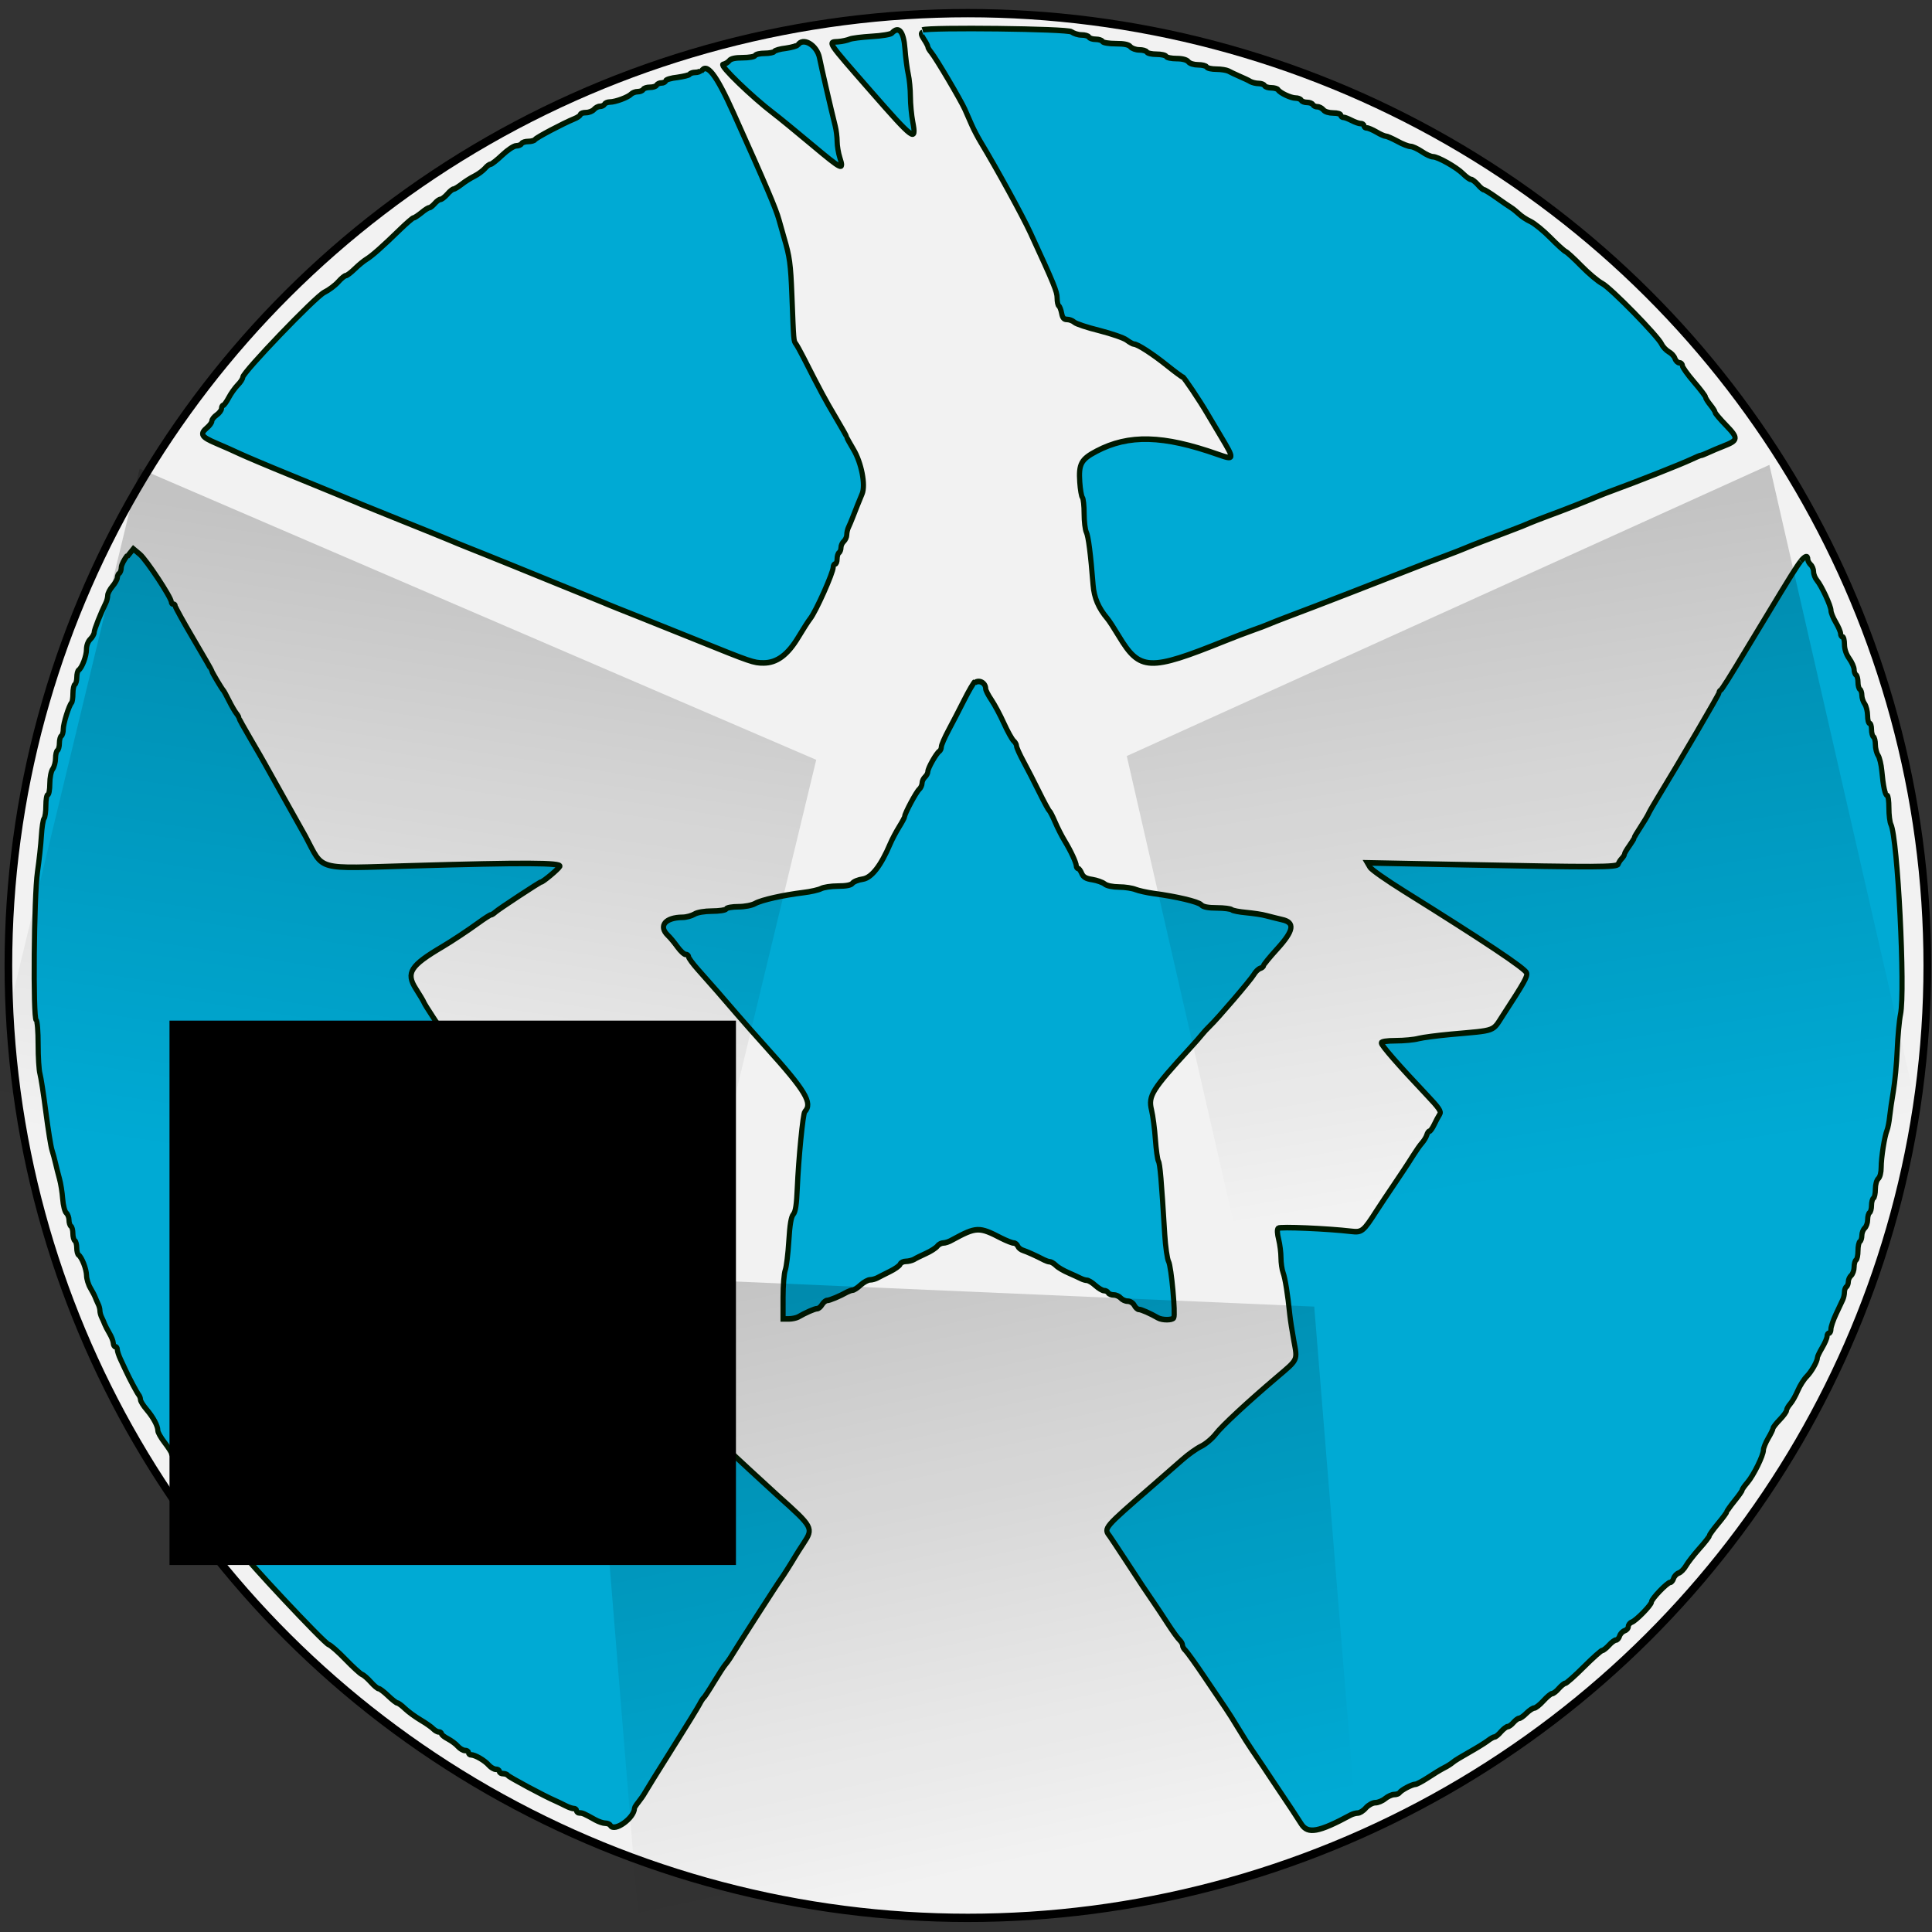 <?xml version="1.0" encoding="UTF-8" standalone="no"?>
<svg
   width="181.316mm"
   height="181.316mm"
   viewBox="0 0 181.316 181.316"
   version="1.1"
   id="svg4631"
   inkscape:version="1.2.1 (9c6d41e410, 2022-07-14)"
   sodipodi:docname="logo.svg"
   inkscape:export-filename="/media/marafed/Seagate Basic/fede/denios OS/graphics/logos/denios-logo-new.png"
   inkscape:export-xdpi="840.52155"
   inkscape:export-ydpi="840.52155"
   xmlns:inkscape="http://www.inkscape.org/namespaces/inkscape"
   xmlns:sodipodi="http://sodipodi.sourceforge.net/DTD/sodipodi-0.dtd"
   xmlns:xlink="http://www.w3.org/1999/xlink"
   xmlns="http://www.w3.org/2000/svg"
   xmlns:svg="http://www.w3.org/2000/svg"
   xmlns:rdf="http://www.w3.org/1999/02/22-rdf-syntax-ns#"
   xmlns:cc="http://creativecommons.org/ns#"
   xmlns:dc="http://purl.org/dc/elements/1.1/">
  <rect x="0" y="0" width="181.316" height="181.316" fill="#333333" stroke="none"/>
  <defs
     id="defs4625">
    <linearGradient
       id="linearGradient8856"
       inkscape:swatch="solid">
      <stop
         style="stop-color:#000000;stop-opacity:1;"
         offset="0"
         id="stop8854" />
    </linearGradient>
    <linearGradient
       inkscape:collect="always"
       xlink:href="#f"
       id="linearGradient4209"
       gradientUnits="userSpaceOnUse"
       gradientTransform="matrix(6.334,6.461,-9.152,4.288,34.302,-287.601)"
       x1="6"
       y1="21"
       x2="15"
       y2="30" />
    <linearGradient
       id="f"
       gradientUnits="userSpaceOnUse"
       x1="6"
       x2="15"
       y1="21"
       y2="30"
       gradientTransform="matrix(0.513,0.53,-0.742,0.352,17.304,-0.844)">
      <stop
         offset="0"
         id="stop4003" />
      <stop
         offset="1"
         stop-opacity="0"
         id="stop4005" />
    </linearGradient>
    <linearGradient
       inkscape:collect="always"
       xlink:href="#f"
       id="linearGradient4101"
       gradientUnits="userSpaceOnUse"
       gradientTransform="matrix(-6.016,6.461,8.693,4.288,-3.536,-288.162)"
       x1="6"
       y1="21"
       x2="15"
       y2="30" />
    <linearGradient
       id="linearGradient4097"
       gradientUnits="userSpaceOnUse"
       x1="6"
       x2="15"
       y1="21"
       y2="30"
       gradientTransform="matrix(8.154,3.999,-7.176,7.062,53.87,-211.537)">
      <stop
         offset="0"
         id="stop4003-6" />
      <stop
         offset="1"
         stop-opacity="0"
         id="stop4005-0" />
    </linearGradient>
  </defs>
  <sodipodi:namedview
     id="base"
     pagecolor="#ffffff"
     bordercolor="#666666"
     borderopacity="1.0"
     inkscape:pageopacity="0.0"
     inkscape:pageshadow="2"
     inkscape:zoom="0.25"
     inkscape:cx="506"
     inkscape:cy="320"
     inkscape:document-units="mm"
     inkscape:current-layer="layer1"
     showgrid="false"
     inkscape:window-width="1366"
     inkscape:window-height="697"
     inkscape:window-x="-8"
     inkscape:window-y="-8"
     inkscape:window-maximized="1"
     inkscape:document-rotation="0"
     inkscape:showpageshadow="0"
     inkscape:pagecheckerboard="0"
     inkscape:deskcolor="#d1d1d1" />
  <g
     inkscape:label="Livello 1"
     inkscape:groupmode="layer"
     id="layer1"
     transform="translate(-14.398,-20.928)">
    <g
       id="g1190"
       transform="matrix(0.582,0,0,0.633,97.277,165.427)">
      <path
         d="M 18.204,-82.229 -129.881,-167.578"
         id="path4022"
         style="stroke-width:12.266" />
      <ellipse
         style="display:inline;mix-blend-mode:normal;fill:#f2f2f2;fill-opacity:1;stroke:#000000;stroke-width:1.232;stroke-miterlimit:4;stroke-dasharray:none;stroke-opacity:1;enable-background:new"
         id="path4518-5-7-8"
         cx="13.664"
         cy="-85.132"
         rx="154.715"
         ry="141.198" />
      <path
         id="path0-0-7"
         d="m 1.418,-223.37 c -0.186,0.184 -1.657,0.415 -3.265,0.493 -1.607,0.092 -3.203,0.276 -3.546,0.415 -0.34,0.138 -1.183,0.323 -1.867,0.369 -1.677,0.092 -1.955,-0.276 5.343,7.401 6.855,7.205 7.337,7.529 6.7,4.498 -0.205,-0.977 -0.378,-2.659 -0.382,-3.742 -0.002,-1.083 -0.159,-2.585 -0.345,-3.341 -0.186,-0.756 -0.429,-2.475 -0.537,-3.816 -0.205,-2.521 -0.99,-3.378 -2.102,-2.286 m 4.934,-0.092 c -0.289,0.092 -0.229,0.369 0.233,1.018 0.345,0.475 0.625,0.968 0.625,1.101 0,0.138 0.256,0.521 0.568,0.871 0.757,0.839 4.757,7.067 5.407,8.418 0.285,0.585 0.776,1.618 1.094,2.29 0.317,0.673 0.984,1.839 1.479,2.594 2.591,3.949 6.717,10.882 7.999,13.437 3.813,7.601 4.302,8.697 4.302,9.646 0,0.553 0.121,1.078 0.271,1.171 0.149,0.092 0.354,0.581 0.457,1.088 0.14,0.691 0.359,0.922 0.871,0.922 0.373,0 0.904,0.184 1.174,0.415 0.271,0.231 2.085,0.788 4.034,1.23 1.948,0.461 3.931,1.078 4.405,1.41 0.474,0.323 1.011,0.604 1.192,0.604 0.57,0 3.008,1.452 5.379,3.203 1.256,0.926 2.376,1.687 2.492,1.687 0.177,0 2.723,3.488 3.908,5.356 0.21,0.323 1.22,1.894 2.245,3.47 2.216,3.41 2.198,3.507 -0.518,2.627 -8.802,-2.853 -14.35,-2.986 -19.551,-0.475 -2.495,1.203 -2.904,1.899 -2.706,4.594 0.079,1.092 0.271,2.115 0.424,2.276 0.154,0.184 0.28,1.235 0.28,2.387 0,1.157 0.159,2.387 0.35,2.742 0.331,0.604 0.703,3.286 1.094,7.84 0.163,1.894 0.864,3.41 2.308,4.986 0.266,0.276 1.097,1.461 1.842,2.599 3.386,5.166 4.885,5.227 17.121,0.696 1.455,-0.539 3.485,-1.253 4.512,-1.585 1.028,-0.323 2.147,-0.724 2.49,-0.862 0.34,-0.138 1.603,-0.599 2.8,-1.018 1.199,-0.415 3.229,-1.129 4.512,-1.576 1.284,-0.461 3.804,-1.341 5.601,-1.986 1.797,-0.645 4.667,-1.673 6.379,-2.286 1.712,-0.613 3.812,-1.364 4.668,-1.673 0.855,-0.323 2.816,-0.995 4.357,-1.53 1.54,-0.53 3.081,-1.083 3.423,-1.226 0.34,-0.138 1.638,-0.617 2.878,-1.051 1.241,-0.415 3.271,-1.143 4.512,-1.576 1.241,-0.415 2.537,-0.908 2.878,-1.055 0.34,-0.138 1.813,-0.673 3.268,-1.166 2.846,-0.968 5.164,-1.806 8.557,-3.106 0.341,-0.138 1.042,-0.369 1.556,-0.548 3.781,-1.258 11.251,-3.977 12.833,-4.67 0.725,-0.323 1.404,-0.576 1.509,-0.576 0.103,0 0.631,-0.184 1.17,-0.415 0.539,-0.231 1.644,-0.668 2.454,-0.954 2.432,-0.871 2.474,-1.157 0.448,-3.083 -0.972,-0.922 -1.767,-1.788 -1.767,-1.917 0,-0.138 -0.35,-0.641 -0.777,-1.129 -0.429,-0.488 -0.778,-1.005 -0.778,-1.147 0,-0.138 -0.84,-1.157 -1.867,-2.258 -1.027,-1.097 -1.867,-2.184 -1.867,-2.415 0,-0.231 -0.215,-0.415 -0.477,-0.415 -0.261,0 -0.584,-0.276 -0.714,-0.627 -0.131,-0.369 -0.58,-0.797 -1,-1 -0.42,-0.231 -0.936,-0.714 -1.144,-1.129 -0.596,-1.189 -8.198,-8.328 -9.579,-8.996 -0.684,-0.323 -2.199,-1.498 -3.365,-2.594 -1.167,-1.097 -2.311,-2.06 -2.542,-2.143 -0.233,-0.092 -1.325,-0.995 -2.429,-2.028 -1.103,-1.032 -2.549,-2.12 -3.214,-2.419 -0.664,-0.276 -1.518,-0.811 -1.896,-1.147 -0.378,-0.323 -0.956,-0.756 -1.284,-0.94 -0.326,-0.184 -1.385,-0.853 -2.351,-1.484 -0.966,-0.631 -1.87,-1.147 -2.008,-1.147 -0.135,0 -0.58,-0.323 -0.982,-0.765 -0.401,-0.415 -0.895,-0.765 -1.097,-0.765 -0.201,0 -0.777,-0.369 -1.281,-0.839 -1.061,-0.972 -4.06,-2.53 -4.863,-2.525 -0.303,0.002 -1.105,-0.323 -1.783,-0.76 -0.678,-0.415 -1.492,-0.765 -1.808,-0.765 -0.317,0 -1.265,-0.323 -2.107,-0.76 -0.842,-0.415 -1.701,-0.765 -1.91,-0.765 -0.21,-4e-4 -0.878,-0.276 -1.487,-0.613 -0.61,-0.323 -1.314,-0.608 -1.565,-0.608 -0.252,0 -0.457,-0.138 -0.457,-0.323 0,-0.184 -0.247,-0.323 -0.544,-0.323 -0.298,-4.1e-4 -0.946,-0.231 -1.436,-0.461 -0.49,-0.231 -1.085,-0.461 -1.323,-0.461 -0.238,0 -0.429,-0.138 -0.429,-0.323 0,-0.184 -0.543,-0.323 -1.207,-0.323 -0.692,0 -1.372,-0.184 -1.594,-0.461 -0.215,-0.231 -0.641,-0.461 -0.953,-0.461 -0.312,0 -0.653,-0.138 -0.759,-0.323 -0.107,-0.184 -0.526,-0.323 -0.934,-0.323 -0.406,0 -0.827,-0.138 -0.934,-0.323 -0.107,-0.184 -0.513,-0.323 -0.904,-0.323 -0.77,0 -2.55,-0.774 -2.842,-1.24 -0.098,-0.138 -0.583,-0.276 -1.077,-0.276 -0.494,0 -0.983,-0.138 -1.089,-0.323 -0.107,-0.184 -0.536,-0.323 -0.956,-0.323 -0.42,0 -1.007,-0.138 -1.305,-0.276 -0.298,-0.184 -1.101,-0.516 -1.785,-0.788 -0.684,-0.276 -1.487,-0.627 -1.784,-0.779 -0.298,-0.138 -1.164,-0.276 -1.926,-0.276 -0.763,0 -1.473,-0.138 -1.579,-0.323 -0.107,-0.184 -0.727,-0.323 -1.38,-0.323 -0.677,0 -1.355,-0.184 -1.576,-0.461 -0.247,-0.276 -0.934,-0.461 -1.886,-0.461 -0.825,0 -1.586,-0.138 -1.692,-0.323 -0.107,-0.184 -0.806,-0.323 -1.555,-0.323 -0.75,0 -1.451,-0.138 -1.556,-0.323 -0.107,-0.184 -0.657,-0.323 -1.225,-0.323 -0.568,0 -1.207,-0.231 -1.42,-0.461 -0.271,-0.323 -0.986,-0.461 -2.353,-0.461 -1.081,0 -2.052,-0.138 -2.158,-0.323 -0.107,-0.184 -0.596,-0.323 -1.09,-0.323 -0.493,0 -0.983,-0.138 -1.089,-0.323 -0.107,-0.184 -0.648,-0.323 -1.203,-0.323 -0.556,0 -1.284,-0.231 -1.616,-0.461 -0.595,-0.461 -22.951,-0.687 -24.022,-0.276 m -20.133,2.217 c -0.098,0.138 -0.949,0.369 -1.889,0.493 -0.941,0.092 -1.787,0.323 -1.88,0.479 -0.093,0.138 -0.784,0.276 -1.534,0.276 -0.75,0 -1.451,0.138 -1.556,0.323 -0.107,0.184 -1.007,0.323 -2.003,0.323 -1.196,0 -1.937,0.138 -2.182,0.461 -0.205,0.231 -0.652,0.484 -0.995,0.535 -0.639,0.092 4.677,4.823 8.179,7.272 0.841,0.585 3.62,2.677 6.177,4.647 4.879,3.756 5.19,3.889 4.491,1.917 -0.238,-0.673 -0.434,-1.756 -0.438,-2.405 -0.002,-0.65 -0.14,-1.682 -0.308,-2.29 -0.659,-2.41 -2.265,-8.816 -2.528,-10.081 -0.406,-1.945 -2.722,-3.18 -3.535,-1.885 m -15.573,3.687 c -0.107,0.184 -0.526,0.323 -0.934,0.323 -0.406,0 -0.815,0.138 -0.906,0.276 -0.093,0.138 -0.972,0.323 -1.958,0.461 -0.986,0.092 -1.842,0.323 -1.902,0.502 -0.061,0.184 -0.368,0.323 -0.687,0.323 -0.317,0 -0.665,0.138 -0.771,0.323 -0.107,0.184 -0.596,0.323 -1.09,0.323 -0.493,0 -0.983,0.138 -1.089,0.323 -0.107,0.184 -0.506,0.323 -0.89,0.323 -0.382,0 -0.861,0.184 -1.061,0.369 -0.466,0.461 -2.514,1.161 -3.399,1.166 -0.373,0.002 -0.768,0.138 -0.874,0.323 -0.107,0.184 -0.448,0.323 -0.759,0.323 -0.312,0 -0.74,0.231 -0.953,0.461 -0.215,0.231 -0.791,0.461 -1.284,0.461 -0.492,0 -0.895,0.138 -0.895,0.276 0,0.138 -0.457,0.461 -1.012,0.654 -1.837,0.696 -6.138,2.788 -6.317,3.074 -0.098,0.138 -0.58,0.276 -1.074,0.276 -0.493,0 -0.983,0.138 -1.089,0.323 -0.107,0.184 -0.5,0.323 -0.874,0.323 -0.373,0.002 -1.382,0.618 -2.238,1.364 -0.856,0.751 -1.71,1.369 -1.897,1.373 -0.187,0.002 -0.6,0.276 -0.916,0.631 -0.317,0.323 -1.075,0.848 -1.682,1.129 -0.608,0.276 -1.539,0.82 -2.069,1.207 -0.53,0.369 -1.101,0.705 -1.268,0.705 -0.168,0 -0.634,0.323 -1.036,0.765 -0.401,0.415 -0.895,0.765 -1.095,0.765 -0.201,0 -0.618,0.276 -0.927,0.608 -0.308,0.323 -0.691,0.613 -0.847,0.613 -0.154,0 -0.743,0.323 -1.304,0.765 -0.562,0.415 -1.135,0.765 -1.276,0.765 -0.14,0 -1.139,0.793 -2.217,1.756 -2.807,2.516 -4.513,3.899 -5.392,4.387 -0.42,0.231 -1.262,0.871 -1.867,1.415 -0.605,0.544 -1.25,0.991 -1.431,0.995 -0.182,0.002 -0.742,0.415 -1.245,0.945 -0.503,0.516 -1.509,1.207 -2.237,1.535 -1.423,0.641 -13.147,11.872 -13.147,12.597 0,0.231 -0.359,0.728 -0.801,1.134 -0.438,0.415 -1.097,1.253 -1.457,1.885 -0.364,0.631 -0.771,1.147 -0.912,1.147 -0.14,0 -0.252,0.23 -0.252,0.461 0,0.231 -0.35,0.677 -0.778,0.949 -0.429,0.276 -0.778,0.677 -0.778,0.899 0,0.231 -0.35,0.668 -0.778,1 -1.219,0.94 -0.949,1.359 1.479,2.304 1.24,0.479 2.955,1.184 3.811,1.558 0.855,0.369 4.566,1.816 8.246,3.194 3.679,1.382 6.97,2.622 7.312,2.756 0.34,0.138 1.252,0.484 2.023,0.774 0.77,0.276 1.68,0.641 2.023,0.779 0.341,0.138 3.283,1.226 6.535,2.429 3.252,1.198 6.752,2.502 7.779,2.899 1.028,0.415 3.618,1.359 5.758,2.143 2.139,0.783 4.169,1.539 4.512,1.677 0.34,0.138 3.283,1.24 6.535,2.447 3.252,1.207 6.752,2.516 7.78,2.908 1.027,0.415 3.547,1.327 5.601,2.078 2.053,0.751 6.324,2.323 9.49,3.502 8.91,3.313 9.264,3.424 10.843,3.424 2.16,0 3.92,-1.198 5.638,-3.843 0.755,-1.161 1.612,-2.387 1.903,-2.723 0.909,-1.046 3.709,-6.815 3.709,-7.643 0,-0.231 0.14,-0.461 0.312,-0.461 0.173,0 0.312,-0.323 0.312,-0.747 0,-0.415 0.14,-0.83 0.312,-0.935 0.173,-0.092 0.312,-0.461 0.312,-0.747 0,-0.323 0.21,-0.723 0.467,-0.935 0.256,-0.231 0.467,-0.641 0.467,-0.959 0,-0.323 0.121,-0.816 0.275,-1.106 0.149,-0.276 0.452,-0.945 0.666,-1.447 0.215,-0.502 0.567,-1.327 0.782,-1.829 0.215,-0.502 0.552,-1.267 0.751,-1.691 0.598,-1.286 -0.107,-4.616 -1.396,-6.593 -0.593,-0.908 -1.078,-1.728 -1.078,-1.811 0,-0.092 -0.817,-1.424 -1.816,-2.972 -1.663,-2.576 -2.443,-3.912 -5.125,-8.769 -0.511,-0.926 -1.079,-1.866 -1.263,-2.097 -0.368,-0.461 -0.35,-0.276 -0.645,-7.218 -0.196,-4.642 -0.354,-5.701 -1.273,-8.551 -0.215,-0.673 -0.576,-1.839 -0.798,-2.594 -0.481,-1.636 -2.109,-5.152 -7.353,-15.881 -2.832,-5.793 -4.322,-7.536 -5.221,-6.108 M -121.865,-145.931 c -0.535,0.618 -0.978,1.419 -0.984,1.788 -0.002,0.369 -0.149,0.751 -0.322,0.857 -0.173,0.092 -0.312,0.415 -0.312,0.645 0,0.231 -0.35,0.825 -0.777,1.276 -0.429,0.461 -0.778,1.069 -0.778,1.364 0,0.276 -0.126,0.779 -0.285,1.074 -0.861,1.608 -1.894,4.009 -1.894,4.406 0,0.231 -0.28,0.705 -0.623,1.009 -0.373,0.323 -0.622,0.94 -0.622,1.525 0,0.982 -0.724,2.737 -1.264,3.064 -0.159,0.092 -0.294,0.576 -0.294,1.055 0,0.484 -0.14,0.968 -0.312,1.069 -0.173,0.092 -0.312,0.71 -0.312,1.341 0,0.636 -0.098,1.253 -0.224,1.373 -0.42,0.415 -1.334,3.092 -1.334,3.912 0,0.461 -0.14,0.908 -0.312,1.009 -0.173,0.092 -0.312,0.585 -0.312,1.069 0,0.484 -0.14,0.968 -0.312,1.069 -0.173,0.092 -0.312,0.636 -0.312,1.18 0,0.544 -0.205,1.258 -0.457,1.585 -0.261,0.323 -0.462,1.272 -0.467,2.198 -0.002,0.88 -0.149,1.604 -0.322,1.604 -0.173,0 -0.313,0.728 -0.313,1.617 0,0.889 -0.131,1.747 -0.289,1.908 -0.159,0.184 -0.354,1.323 -0.434,2.581 -0.079,1.263 -0.364,3.664 -0.63,5.345 -0.571,3.604 -0.738,21.665 -0.205,21.988 0.177,0.092 0.312,1.65 0.312,3.585 0,1.866 0.131,3.82 0.289,4.332 0.159,0.516 0.588,3.069 0.953,5.671 0.364,2.604 0.806,5.146 0.985,5.65 0.177,0.502 0.438,1.396 0.583,1.986 0.145,0.59 0.429,1.618 0.632,2.29 0.205,0.673 0.438,2.005 0.514,2.963 0.079,0.972 0.336,1.899 0.582,2.101 0.242,0.184 0.438,0.677 0.438,1.065 0,0.369 0.14,0.793 0.312,0.899 0.173,0.092 0.312,0.585 0.312,1.069 0,0.484 0.14,0.968 0.312,1.069 0.173,0.092 0.312,0.585 0.312,1.069 0,0.484 0.131,0.958 0.294,1.055 0.521,0.323 1.264,2.069 1.287,3.037 0.009,0.521 0.289,1.359 0.619,1.862 0.326,0.502 0.678,1.124 0.778,1.373 0.098,0.231 0.312,0.696 0.47,0.991 0.159,0.276 0.289,0.742 0.289,0.995 0,0.276 0.131,0.705 0.289,0.995 0.159,0.276 0.368,0.737 0.47,0.991 0.098,0.23 0.448,0.871 0.777,1.373 0.327,0.502 0.607,1.157 0.619,1.452 0.009,0.276 0.163,0.535 0.336,0.535 0.173,0 0.312,0.184 0.312,0.415 0,0.231 0.233,0.894 0.52,1.452 0.285,0.558 0.653,1.281 0.814,1.604 0.64,1.281 1.87,3.401 2.128,3.673 0.149,0.184 0.275,0.475 0.275,0.696 0,0.231 0.438,0.876 0.971,1.452 1.094,1.18 1.829,2.442 1.829,3.138 0,0.276 0.49,1.055 1.09,1.774 0.599,0.719 1.089,1.424 1.089,1.576 0,0.138 0.434,0.677 0.958,1.17 0.527,0.493 1.24,1.502 1.583,2.235 0.345,0.737 0.892,1.622 1.22,1.968 0.327,0.369 0.595,0.797 0.595,1.009 0,0.231 0.28,0.465 0.623,0.576 0.34,0.092 0.622,0.323 0.622,0.479 0,0.138 0.468,0.802 1.041,1.429 0.573,0.631 1.168,1.373 1.322,1.654 0.154,0.276 1.017,1.277 1.916,2.217 0.898,0.935 1.633,1.866 1.633,2.06 0,0.502 13.093,13.342 13.848,13.581 0.34,0.092 1.577,1.106 2.744,2.217 1.167,1.111 2.358,2.106 2.645,2.217 0.289,0.092 0.934,0.627 1.437,1.147 0.503,0.521 1.063,0.949 1.245,0.954 0.182,0 0.871,0.484 1.532,1.069 0.66,0.585 1.327,1.06 1.481,1.06 0.154,0 0.711,0.369 1.237,0.839 0.527,0.461 1.659,1.221 2.517,1.687 0.858,0.465 1.765,1.051 2.018,1.3 0.252,0.231 0.658,0.461 0.903,0.461 0.243,0 0.443,0.138 0.443,0.276 0,0.138 0.462,0.484 1.028,0.751 0.565,0.276 1.287,0.76 1.604,1.106 0.317,0.323 0.834,0.622 1.15,0.622 0.317,0 0.574,0.138 0.574,0.323 0,0.184 0.191,0.323 0.42,0.323 0.645,0 2.217,0.843 2.846,1.525 0.312,0.323 0.824,0.613 1.14,0.613 0.317,0 0.574,0.138 0.574,0.323 0,0.184 0.271,0.323 0.604,0.323 0.331,0 0.681,0.138 0.777,0.276 0.159,0.23 5.901,3.074 7.644,3.756 0.429,0.184 1.174,0.498 1.659,0.733 0.485,0.231 1.079,0.415 1.322,0.415 0.243,0 0.443,0.138 0.443,0.323 0,0.184 0.215,0.323 0.471,0.323 0.474,0 0.731,0.092 2.533,1.023 0.54,0.276 1.267,0.502 1.616,0.502 0.35,0 0.72,0.138 0.826,0.323 0.646,1.028 3.89,-1.115 3.89,-2.567 0,-0.092 0.298,-0.512 0.661,-0.926 0.364,-0.415 0.819,-1.018 1.012,-1.35 0.191,-0.323 2.168,-3.263 4.391,-6.508 2.223,-3.244 4.227,-6.244 4.452,-6.66 0.229,-0.415 0.518,-0.825 0.649,-0.917 0.131,-0.092 0.867,-1.124 1.637,-2.3 0.77,-1.175 1.6,-2.35 1.845,-2.608 0.247,-0.276 0.585,-0.687 0.757,-0.949 1.066,-1.631 7.795,-11.26 8.202,-11.738 0.271,-0.323 1.733,-2.447 2.378,-3.456 0.173,-0.276 0.752,-1.106 1.292,-1.862 1.601,-2.244 1.535,-2.355 -4.119,-7.007 -1.366,-1.124 -7.73,-6.534 -7.908,-6.723 -0.084,-0.092 -0.856,-0.705 -1.712,-1.369 -0.856,-0.664 -2.267,-1.829 -3.137,-2.594 -2.172,-1.912 -4.735,-4.069 -8.171,-6.871 l -2.905,-2.369 0.177,-1.576 c 0.525,-4.692 0.806,-6.709 1.265,-9.057 0.28,-1.429 0.637,-3.627 0.795,-4.886 0.159,-1.258 0.373,-2.723 0.483,-3.249 0.266,-1.313 0.294,-1.309 -5.31,-0.977 -2.738,0.184 -5.594,0.323 -6.346,0.369 l -1.368,0.046 -2.309,-3.207 c -1.27,-1.765 -2.396,-3.406 -2.502,-3.654 -0.107,-0.23 -0.466,-0.751 -0.797,-1.129 -0.331,-0.369 -0.761,-0.963 -0.953,-1.304 -0.191,-0.323 -1.512,-2.29 -2.933,-4.327 -3.025,-4.341 -3.022,-3.885 -0.061,-6.907 7.566,-7.713 7.574,-7.727 4.335,-7.727 -1.208,0 -2.783,-0.138 -3.5,-0.323 -0.718,-0.184 -2.915,-0.461 -4.884,-0.622 -6.963,-0.599 -6.37,-0.415 -7.899,-2.53 -0.744,-1.032 -1.407,-2.014 -1.472,-2.184 -0.065,-0.184 -0.657,-1.083 -1.315,-2.037 -1.617,-2.346 -0.876,-3.415 4.308,-6.226 1.478,-0.802 4.176,-2.447 5.806,-3.539 0.969,-0.645 1.868,-1.18 1.998,-1.18 0.131,0 0.457,-0.184 0.729,-0.415 0.49,-0.415 7.156,-4.456 7.38,-4.456 0.289,0 2.782,-1.917 3.006,-2.313 0.317,-0.553 -5.795,-0.581 -23.789,-0.092 -15.888,0.415 -14.178,0.853 -17.225,-4.373 -0.173,-0.276 -1.638,-2.7 -3.26,-5.347 -1.622,-2.645 -3.106,-5.086 -3.297,-5.423 -0.191,-0.323 -1.209,-1.959 -2.263,-3.608 -1.054,-1.65 -1.916,-3.078 -1.916,-3.184 0,-0.092 -0.191,-0.415 -0.42,-0.668 -0.233,-0.276 -0.757,-1.101 -1.167,-1.857 -0.41,-0.756 -0.818,-1.442 -0.905,-1.525 -0.256,-0.231 -1.864,-2.723 -1.864,-2.871 0,-0.092 -1.33,-2.212 -2.956,-4.747 -1.626,-2.535 -2.957,-4.745 -2.957,-4.909 0,-0.184 -0.14,-0.276 -0.313,-0.276 -0.173,0 -0.312,-0.138 -0.312,-0.323 0,-0.65 -4.024,-6.259 -5.061,-7.054 l -1.063,-0.816 -0.973,1.12 m 269.83,0.737 c -0.542,0.59 -1.798,2.438 -5.555,8.169 -0.387,0.59 -1.101,1.677 -1.589,2.415 -0.488,0.742 -1.099,1.668 -1.355,2.06 -3.013,4.617 -4.221,6.381 -4.424,6.466 -0.135,0.046 -0.243,0.231 -0.243,0.369 0,0.231 -6.198,9.982 -10.033,15.776 -0.641,0.968 -1.257,1.968 -1.37,2.217 -0.112,0.231 -0.674,1.111 -1.247,1.908 -0.573,0.797 -1.042,1.53 -1.042,1.627 0,0.092 -0.35,0.622 -0.778,1.175 -0.429,0.548 -0.778,1.101 -0.778,1.221 0,0.138 -0.196,0.415 -0.438,0.654 -0.243,0.23 -0.499,0.604 -0.571,0.82 -0.163,0.475 -3.516,0.493 -24.928,0.092 l -15.513,-0.276 0.406,0.636 c 0.224,0.369 2.722,1.963 5.555,3.59 12.929,7.411 19.535,11.466 19.714,12.102 0.154,0.539 -0.364,1.387 -3.811,6.258 -1.759,2.484 -0.958,2.217 -8.42,2.834 -2.139,0.184 -4.477,0.461 -5.194,0.627 -0.718,0.184 -2.363,0.323 -3.656,0.323 -1.511,0 -2.351,0.138 -2.351,0.323 0,0.369 2.848,3.369 7.141,7.538 2.237,2.175 2.575,2.631 2.265,3.064 -0.201,0.276 -0.594,0.959 -0.875,1.502 -0.28,0.544 -0.625,0.991 -0.765,0.991 -0.14,0 -0.336,0.231 -0.434,0.558 -0.098,0.323 -0.443,0.829 -0.761,1.171 -0.322,0.323 -0.948,1.152 -1.395,1.811 -0.448,0.659 -1.166,1.677 -1.595,2.267 -0.429,0.59 -1.129,1.548 -1.556,2.138 -0.424,0.59 -1.091,1.498 -1.477,2.018 -0.387,0.525 -0.977,1.35 -1.314,1.834 -2.116,3.046 -2.368,3.235 -4.049,3.051 -3.806,-0.415 -11.539,-0.719 -11.816,-0.461 -0.191,0.184 -0.159,0.779 0.079,1.654 0.205,0.756 0.373,1.986 0.373,2.728 0,0.742 0.154,1.737 0.345,2.212 0.331,0.825 0.758,3.276 1.075,6.204 0.084,0.756 0.378,2.502 0.655,3.885 0.595,2.954 0.72,2.705 -2.7,5.375 -4.782,3.737 -8.899,7.25 -9.897,8.445 -0.567,0.677 -1.627,1.502 -2.358,1.825 -0.731,0.323 -2.089,1.212 -3.017,1.972 -0.927,0.756 -3.087,2.493 -4.799,3.857 -7.955,6.343 -7.916,6.301 -6.932,7.475 0.14,0.184 1.268,1.733 2.505,3.475 2.68,3.779 3.335,4.685 4.546,6.297 0.506,0.673 1.555,2.129 2.331,3.235 0.778,1.106 1.63,2.189 1.894,2.406 0.261,0.23 0.479,0.562 0.479,0.774 0,0.231 0.215,0.558 0.472,0.77 0.261,0.231 1.626,1.963 3.034,3.894 1.409,1.931 2.935,4.005 3.393,4.615 0.457,0.608 1.413,2 2.124,3.092 0.712,1.092 1.708,2.535 2.214,3.207 0.506,0.673 1.264,1.7 1.686,2.29 0.42,0.59 1.118,1.548 1.546,2.138 0.429,0.59 1.13,1.553 1.556,2.138 0.424,0.59 1.126,1.548 1.556,2.138 0.429,0.59 1.132,1.585 1.56,2.212 1.05,1.539 2.793,1.249 8.004,-1.336 0.298,-0.138 0.798,-0.276 1.113,-0.276 0.312,0 0.901,-0.323 1.303,-0.765 0.406,-0.415 1.087,-0.77 1.533,-0.77 0.438,0 1.151,-0.276 1.579,-0.604 0.429,-0.323 1.084,-0.604 1.46,-0.604 0.373,0 0.763,-0.138 0.862,-0.276 0.233,-0.369 2.013,-1.24 2.543,-1.24 0.229,0 1.151,-0.461 2.052,-1 0.903,-0.553 2.06,-1.198 2.574,-1.438 0.513,-0.23 1.144,-0.604 1.4,-0.806 0.256,-0.23 1.447,-0.88 2.645,-1.502 1.199,-0.622 2.55,-1.387 3.004,-1.705 0.452,-0.323 0.955,-0.576 1.113,-0.576 0.159,0 0.615,-0.323 1.017,-0.765 0.401,-0.415 0.895,-0.765 1.096,-0.765 0.201,0 0.618,-0.276 0.927,-0.613 0.308,-0.323 0.718,-0.608 0.907,-0.608 0.191,0 0.722,-0.323 1.184,-0.765 0.462,-0.415 1.027,-0.765 1.258,-0.765 0.229,0 0.894,-0.479 1.475,-1.069 0.58,-0.59 1.214,-1.069 1.407,-1.069 0.191,0 0.681,-0.323 1.082,-0.765 0.401,-0.415 0.882,-0.77 1.066,-0.774 0.182,-0.007 1.525,-1.101 2.98,-2.438 1.455,-1.336 2.795,-2.433 2.98,-2.433 0.182,0 0.663,-0.369 1.065,-0.77 0.401,-0.415 0.908,-0.765 1.122,-0.765 0.215,0 0.479,-0.276 0.584,-0.594 0.107,-0.323 0.466,-0.677 0.799,-0.783 0.331,-0.092 0.606,-0.369 0.606,-0.636 0,-0.23 0.247,-0.53 0.545,-0.631 0.713,-0.23 3.19,-2.576 3.19,-3 0,-0.461 2.568,-2.903 3.024,-2.903 0.196,0 0.443,-0.276 0.549,-0.594 0.107,-0.323 0.475,-0.682 0.82,-0.793 0.345,-0.092 0.878,-0.599 1.183,-1.092 0.308,-0.493 1.276,-1.636 2.156,-2.544 0.882,-0.903 1.603,-1.76 1.605,-1.899 0,-0.138 0.628,-0.94 1.392,-1.783 0.764,-0.839 1.393,-1.622 1.397,-1.737 0.006,-0.092 0.569,-0.848 1.253,-1.622 0.685,-0.779 1.246,-1.507 1.247,-1.622 0,-0.138 0.387,-0.627 0.855,-1.129 0.997,-1.074 2.578,-4.032 2.571,-4.814 0,-0.276 0.345,-1.083 0.773,-1.751 0.429,-0.664 0.778,-1.323 0.778,-1.461 0,-0.138 0.49,-0.719 1.089,-1.286 0.6,-0.571 1.09,-1.189 1.09,-1.373 0,-0.184 0.266,-0.622 0.595,-0.968 0.327,-0.323 0.875,-1.23 1.218,-1.968 0.34,-0.737 0.988,-1.673 1.436,-2.088 0.781,-0.719 1.73,-2.263 1.73,-2.816 0,-0.138 0.35,-0.807 0.778,-1.475 0.429,-0.664 0.778,-1.419 0.778,-1.673 0,-0.276 0.14,-0.465 0.312,-0.465 0.173,0 0.312,-0.276 0.312,-0.613 0,-0.323 0.368,-1.332 0.819,-2.212 0.452,-0.88 0.941,-1.839 1.09,-2.134 0.149,-0.276 0.27,-0.797 0.27,-1.129 0,-0.323 0.14,-0.682 0.312,-0.788 0.173,-0.092 0.313,-0.461 0.313,-0.747 0,-0.323 0.21,-0.728 0.467,-0.935 0.257,-0.231 0.467,-0.765 0.467,-1.24 0,-0.47 0.14,-0.945 0.312,-1.046 0.173,-0.092 0.312,-0.724 0.312,-1.373 0,-0.65 0.14,-1.272 0.312,-1.373 0.173,-0.092 0.312,-0.507 0.312,-0.899 0,-0.369 0.21,-0.88 0.467,-1.088 0.257,-0.231 0.467,-0.77 0.467,-1.24 0,-0.475 0.14,-0.945 0.312,-1.051 0.173,-0.092 0.312,-0.585 0.312,-1.069 0,-0.484 0.14,-0.963 0.312,-1.069 0.173,-0.092 0.312,-0.714 0.312,-1.355 0,-0.664 0.201,-1.327 0.467,-1.548 0.28,-0.231 0.467,-0.899 0.467,-1.668 0,-1.442 0.537,-4.581 0.945,-5.511 0.145,-0.323 0.336,-1.23 0.42,-1.986 0.084,-0.756 0.354,-2.475 0.603,-3.816 0.247,-1.346 0.528,-4.092 0.621,-6.109 0.093,-2.014 0.331,-4.392 0.53,-5.278 0.783,-3.502 -0.462,-26.146 -1.548,-28.137 -0.177,-0.323 -0.326,-1.429 -0.326,-2.452 0,-1.018 -0.121,-1.853 -0.275,-1.853 -0.327,0 -0.642,-1.332 -0.87,-3.659 -0.093,-0.922 -0.359,-1.945 -0.599,-2.281 -0.238,-0.323 -0.434,-1.051 -0.434,-1.59 0,-0.539 -0.14,-1.069 -0.312,-1.17 -0.173,-0.092 -0.312,-0.594 -0.312,-1.088 0,-0.493 -0.14,-0.899 -0.312,-0.899 -0.173,0 -0.317,-0.516 -0.322,-1.147 -0.008,-0.631 -0.215,-1.41 -0.467,-1.737 -0.252,-0.323 -0.457,-0.903 -0.457,-1.281 0,-0.369 -0.14,-0.774 -0.312,-0.876 -0.173,-0.092 -0.312,-0.585 -0.312,-1.069 0,-0.484 -0.14,-0.968 -0.312,-1.069 -0.173,-0.092 -0.312,-0.465 -0.312,-0.802 0,-0.323 -0.35,-1.064 -0.778,-1.613 -0.502,-0.645 -0.778,-1.396 -0.778,-2.12 0,-0.613 -0.14,-1.115 -0.312,-1.115 -0.173,0 -0.312,-0.23 -0.312,-0.465 0,-0.276 -0.35,-1.009 -0.778,-1.677 -0.429,-0.664 -0.776,-1.452 -0.773,-1.747 0.008,-0.659 -1.508,-3.664 -2.261,-4.488 -0.298,-0.323 -0.544,-0.894 -0.544,-1.267 0,-0.369 -0.21,-0.839 -0.467,-1.046 -0.257,-0.231 -0.467,-0.571 -0.467,-0.802 0,-0.613 -0.424,-0.516 -1.146,0.276 m -133.171,17.871 c -0.196,0.138 -0.966,1.336 -1.712,2.7 -0.745,1.359 -1.88,3.378 -2.522,4.479 -0.641,1.101 -1.167,2.212 -1.167,2.47 0,0.276 -0.145,0.553 -0.322,0.664 -0.484,0.276 -1.854,2.511 -1.854,3.005 0,0.231 -0.21,0.599 -0.467,0.806 -0.256,0.23 -0.467,0.622 -0.467,0.917 0,0.276 -0.21,0.705 -0.462,0.912 -0.472,0.369 -2.339,3.59 -2.339,4.014 0,0.138 -0.401,0.825 -0.892,1.548 -0.49,0.724 -1.144,1.862 -1.454,2.535 -1.486,3.226 -2.986,5.008 -4.394,5.215 -0.732,0.092 -1.492,0.369 -1.69,0.622 -0.238,0.276 -1.032,0.415 -2.365,0.415 -1.103,0 -2.311,0.184 -2.685,0.369 -0.373,0.184 -1.66,0.465 -2.858,0.594 -3.223,0.369 -6.719,1.074 -7.78,1.618 -0.526,0.276 -1.706,0.479 -2.705,0.479 -0.974,0 -1.857,0.138 -1.963,0.323 -0.107,0.184 -1.13,0.323 -2.275,0.323 -1.215,0.007 -2.406,0.184 -2.86,0.461 -0.429,0.231 -1.283,0.461 -1.899,0.461 -2.802,0.022 -3.925,1.286 -2.381,2.664 0.387,0.323 1.091,1.124 1.569,1.733 0.478,0.608 1.073,1.111 1.322,1.111 0.247,0 0.452,0.138 0.452,0.323 0,0.184 0.665,1.028 1.478,1.866 2.03,2.088 4.267,4.442 6.301,6.631 0.942,1.014 3.096,3.249 4.786,4.975 6.322,6.444 7.493,8.249 6.183,9.52 -0.298,0.276 -1.007,6.942 -1.21,11.326 -0.112,2.465 -0.285,3.502 -0.645,3.889 -0.35,0.369 -0.556,1.521 -0.721,3.972 -0.126,1.894 -0.387,3.825 -0.577,4.3 -0.191,0.47 -0.35,2.295 -0.35,4.046 v 3.184 h 0.938 c 0.515,0 1.181,-0.138 1.478,-0.276 1.25,-0.664 2.687,-1.24 3.075,-1.24 0.229,0 0.591,-0.276 0.805,-0.613 0.215,-0.323 0.578,-0.608 0.811,-0.608 0.401,0 2.065,-0.641 3.236,-1.249 0.298,-0.138 0.697,-0.277 0.888,-0.277 0.191,0 0.765,-0.323 1.273,-0.765 0.508,-0.415 1.195,-0.765 1.527,-0.765 0.331,0 0.846,-0.138 1.144,-0.276 0.298,-0.138 1.216,-0.585 2.043,-0.954 0.826,-0.369 1.577,-0.862 1.667,-1.092 0.093,-0.23 0.501,-0.415 0.913,-0.415 0.41,0 0.992,-0.138 1.288,-0.276 0.299,-0.184 1.183,-0.567 1.968,-0.903 0.786,-0.323 1.607,-0.82 1.827,-1.078 0.219,-0.276 0.652,-0.47 0.959,-0.47 0.308,0 0.955,-0.184 1.44,-0.461 3.915,-1.954 4.311,-1.968 7.958,-0.23 0.812,0.369 1.692,0.696 1.955,0.696 0.261,0 0.556,0.231 0.652,0.461 0.098,0.231 0.477,0.53 0.846,0.631 0.619,0.184 2.08,0.779 3.39,1.41 0.298,0.138 0.708,0.276 0.913,0.276 0.205,0 0.662,0.231 1.016,0.553 0.354,0.323 1.272,0.797 2.042,1.101 0.77,0.323 1.644,0.668 1.941,0.82 0.299,0.138 0.742,0.276 0.987,0.276 0.247,0 0.864,0.323 1.373,0.765 0.508,0.415 1.141,0.765 1.405,0.765 0.266,0 0.568,0.138 0.674,0.323 0.107,0.184 0.517,0.323 0.913,0.323 0.396,0 0.896,0.23 1.109,0.461 0.215,0.23 0.716,0.461 1.116,0.461 0.41,0 0.875,0.276 1.062,0.608 0.182,0.323 0.517,0.613 0.741,0.613 0.382,0 1.824,0.585 3.067,1.244 0.702,0.369 2.327,0.369 2.562,-0.007 0.308,-0.493 -0.396,-7.58 -0.828,-8.324 -0.224,-0.369 -0.508,-2.212 -0.631,-4.06 -0.537,-8.074 -0.757,-10.422 -1.015,-10.832 -0.149,-0.23 -0.368,-1.696 -0.49,-3.235 -0.117,-1.539 -0.396,-3.498 -0.62,-4.35 -0.552,-2.111 0.043,-2.991 6.238,-9.208 0.771,-0.77 1.631,-1.673 1.914,-2.005 0.28,-0.323 0.842,-0.889 1.244,-1.24 1.253,-1.092 6.62,-6.86 7.107,-7.637 0.257,-0.415 0.709,-0.816 1.011,-0.908 0.303,-0.092 0.549,-0.276 0.549,-0.415 0,-0.138 0.988,-1.253 2.194,-2.47 2.709,-2.737 2.917,-3.926 0.762,-4.35 -0.685,-0.138 -1.805,-0.415 -2.49,-0.571 -0.684,-0.184 -2.155,-0.369 -3.267,-0.47 -1.112,-0.092 -2.156,-0.276 -2.319,-0.415 -0.163,-0.138 -1.238,-0.276 -2.39,-0.276 -1.415,0 -2.24,-0.138 -2.545,-0.461 -0.457,-0.461 -4.033,-1.23 -7.683,-1.677 -1.113,-0.138 -2.417,-0.415 -2.899,-0.59 -0.482,-0.184 -1.672,-0.369 -2.645,-0.369 -1.036,-0.007 -2.012,-0.184 -2.355,-0.461 -0.322,-0.231 -1.208,-0.525 -1.97,-0.641 -1.04,-0.138 -1.466,-0.369 -1.719,-0.926 -0.187,-0.415 -0.457,-0.728 -0.598,-0.728 -0.145,0 -0.266,-0.184 -0.271,-0.369 -0.017,-0.502 -0.879,-2.212 -1.898,-3.751 -0.448,-0.677 -1.131,-1.912 -1.516,-2.747 -0.387,-0.834 -0.805,-1.585 -0.933,-1.668 -0.126,-0.092 -0.855,-1.323 -1.617,-2.747 -0.761,-1.429 -1.9,-3.47 -2.528,-4.534 -0.63,-1.065 -1.144,-2.115 -1.144,-2.327 0,-0.231 -0.215,-0.567 -0.478,-0.779 -0.261,-0.231 -0.962,-1.378 -1.554,-2.585 -0.592,-1.207 -1.498,-2.765 -2.012,-3.465 -0.515,-0.696 -0.936,-1.447 -0.936,-1.668 0,-0.857 -1.006,-1.373 -1.756,-0.899"
         stroke="none"
         fill="#04b3ea"
         fill-rule="evenodd"
         style="display:inline;mix-blend-mode:normal;fill:#00aad4;fill-opacity:1;stroke:#001900;stroke-width:0.832;stroke-opacity:1;enable-background:new" />
      <path
         d="m -10.786,-115.626 -109.094,-43.166 -25.362,96.736 69.67,71.066 a 44.37,30.896 1.507 0 0 28.631,13.266 z"
         fill="url(#f)"
         opacity="0.2"
         id="path4030"
         style="fill:url(#linearGradient4209);stroke-width:9.289" />
      <path
         d="m 39.291,-116.187 103.624,-43.166 24.09,96.736 -66.177,71.066 A 30.895,42.147 88.234 0 1 73.633,21.715 Z"
         fill="url(#f)"
         opacity="0.2"
         id="path4030-6"
         style="fill:url(#linearGradient4101);stroke-width:9.053" />
      <path
         d="m 69.519,-34.56 -117.421,-4.678 8.803,99.549 89.695,43.988 a 30.93,44.321 72.63 0 0 31.472,3.055 z"
         fill="url(#f)"
         opacity="0.2"
         id="path4030-1"
         style="fill:url(#linearGradient4097);stroke-width:9.289" />
    </g>
  </g>
  <g
     inkscape:groupmode="layer"
     id="layer3"
     inkscape:label="Livello 0">
    <flowRoot
       xml:space="preserve"
       id="flowRoot10145"
       style="font-style:normal;font-weight:normal;font-size:40px;line-height:1.25;font-family:sans-serif;letter-spacing:0px;word-spacing:0px;fill:#000000;fill-opacity:1;stroke:none"
       transform="matrix(0.372,0,0,0.31,-6.814,-16.98)"><flowRegion
         id="flowRegion10147"><rect
           id="rect10149"
           width="142.903"
           height="164.8"
           x="61.08"
           y="363.757" /></flowRegion><flowPara
         id="flowPara10151">DENIOSOSpa</flowPara></flowRoot>
  </g>
</svg>
